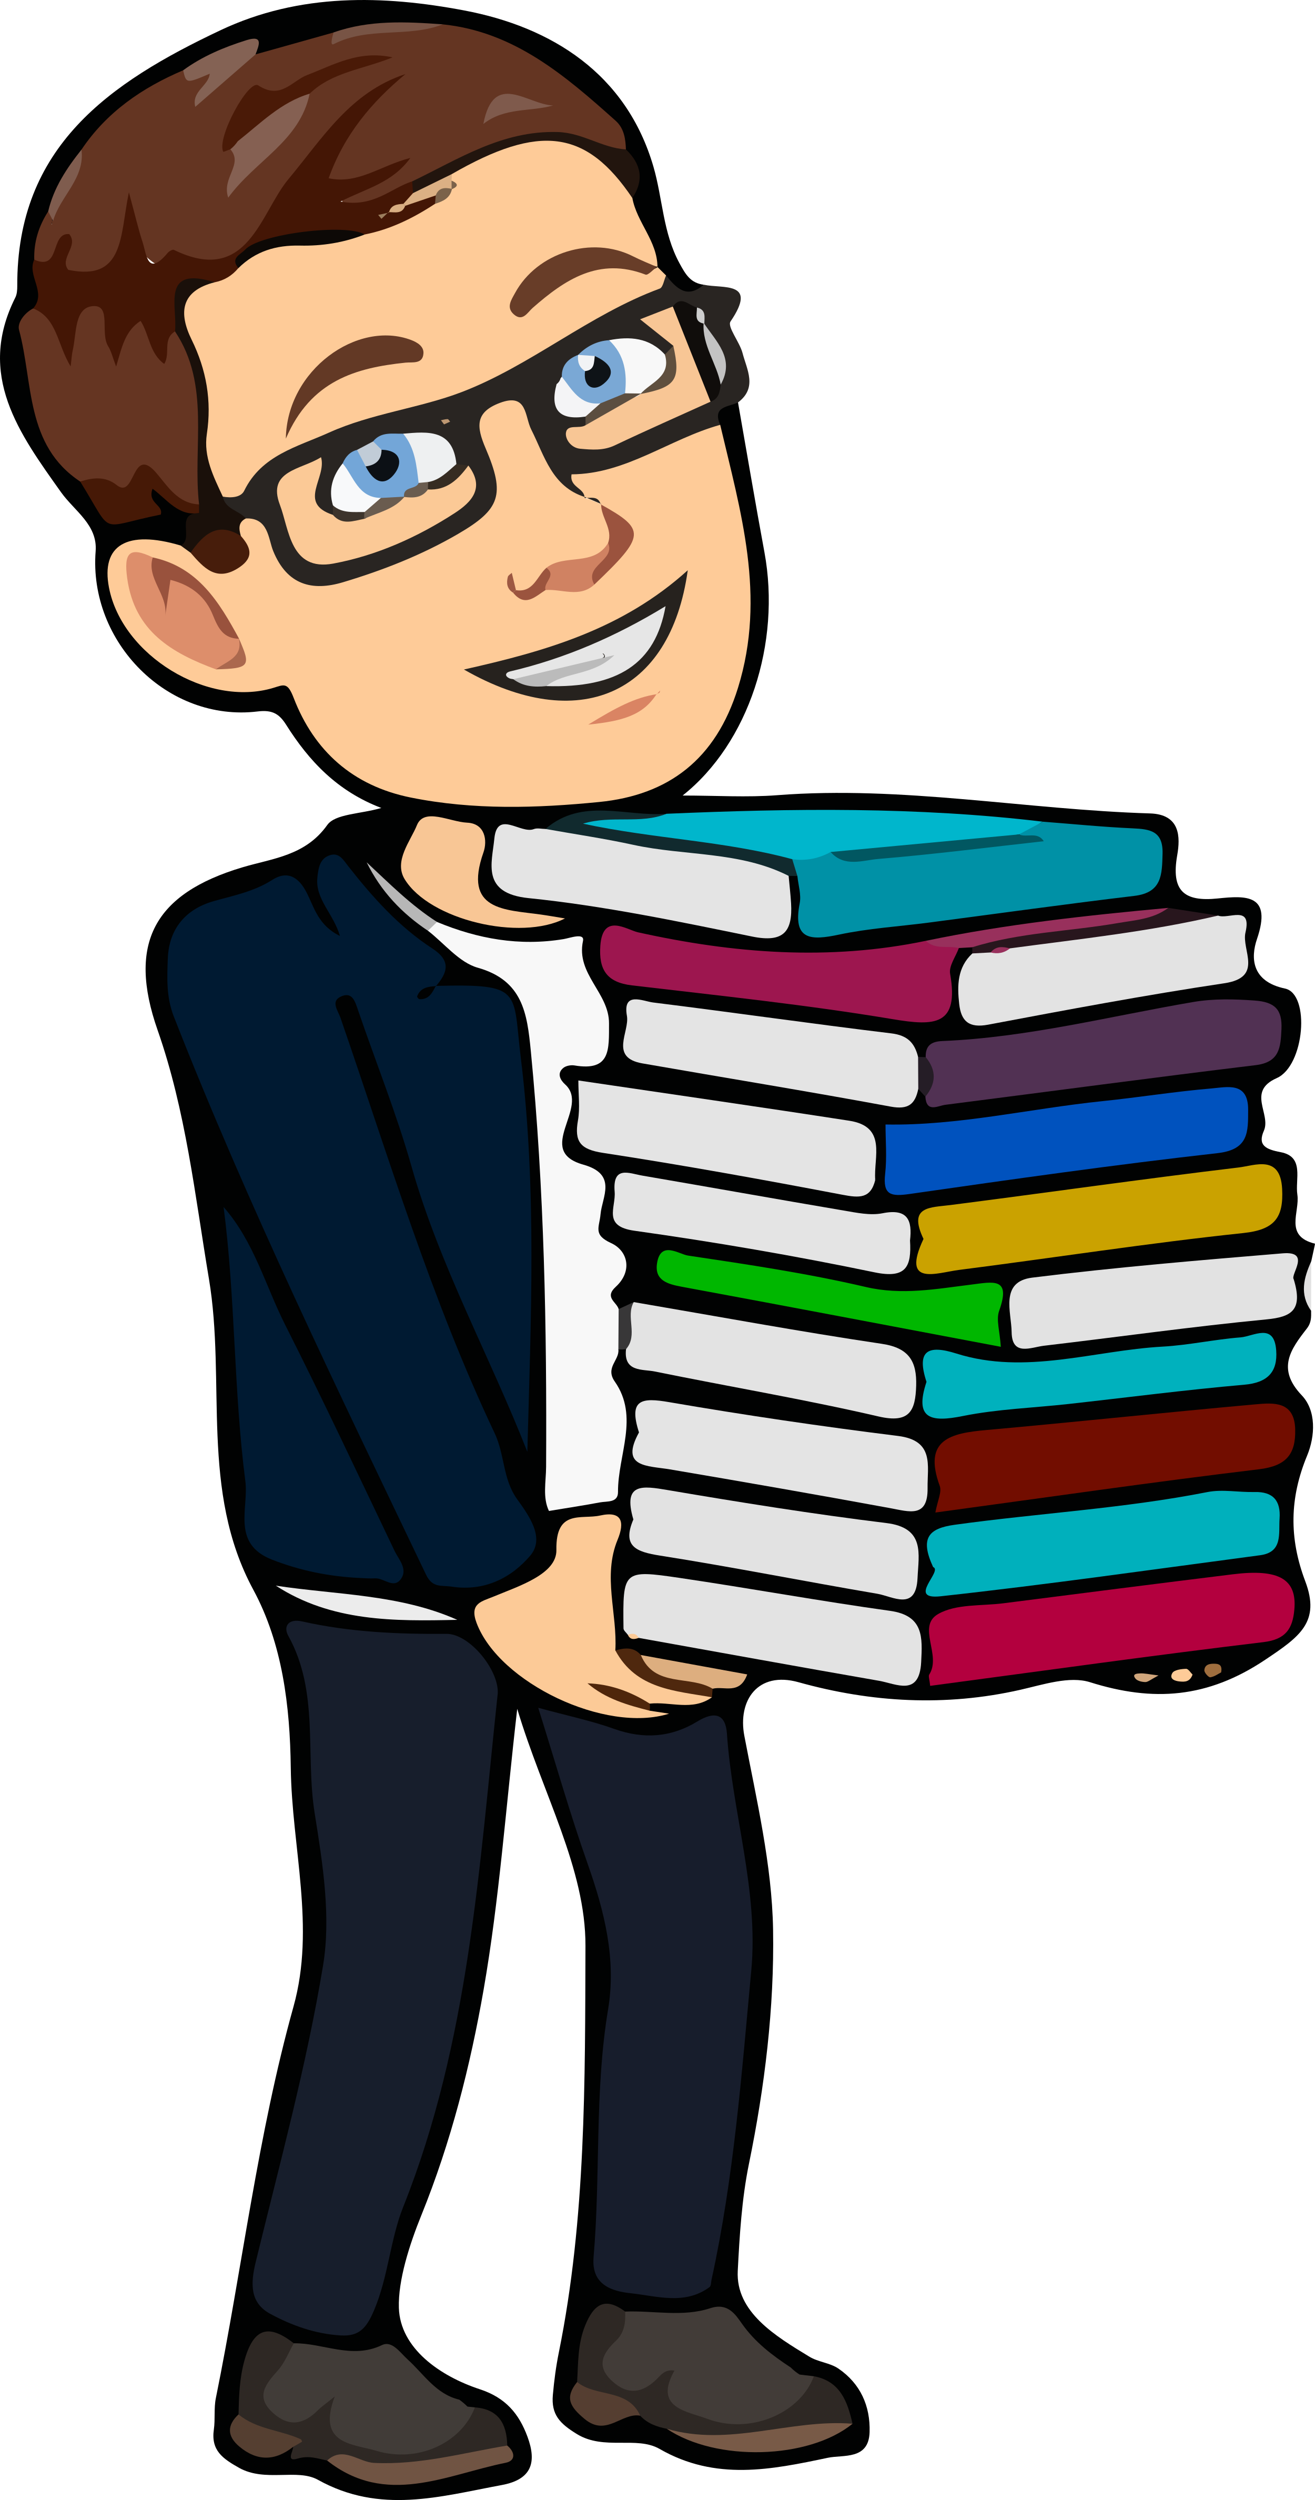 <?xml version="1.0" encoding="UTF-8" standalone="no"?>
<svg
   xmlns:dc="http://purl.org/dc/elements/1.1/"
   xmlns:cc="http://creativecommons.org/ns#"
   xmlns:rdf="http://www.w3.org/1999/02/22-rdf-syntax-ns#"
   xmlns:svg="http://www.w3.org/2000/svg"
   xmlns="http://www.w3.org/2000/svg"
   version="1.1"
   id="Layer_1"
   x="0px"
   y="0px"
   width="166.648"
   height="316.769"
   viewBox="0 0 166.648 316.769"
   enable-background="new 0 0 400 400"
   xml:space="preserve"><defs
   id="defs247" />
<g
   id="g242"
   transform="translate(-137.769,-70.065)">
	<g
   id="g240">
		<path
   fill-rule="evenodd"
   clip-rule="evenodd"
   fill="#010202"
   d="m 303.925,236.155 c 0.007,0.797 0.052,1.479 -0.554,2.259 -2.018,2.6 -3.853,5.065 -0.634,8.444 1.848,1.938 1.719,5.135 0.679,7.648 -2.209,5.336 -2.31,10.421 -0.237,15.904 1.959,5.184 -0.707,7.035 -5.064,9.951 -7.3,4.884 -14.189,5.374 -22.208,2.85 -2.599,-0.818 -5.94,0.305 -8.847,0.964 -9.471,2.146 -18.852,1.616 -28.091,-0.962 -5.178,-1.445 -7.725,2.313 -6.872,6.792 1.549,8.137 3.507,16.353 3.643,24.563 0.165,9.907 -1.054,19.887 -3.059,29.669 -0.918,4.482 -1.187,9.136 -1.418,13.56 -0.273,5.228 4.792,8.271 9.089,10.881 1.114,0.677 2.6,0.77 3.664,1.497 2.783,1.902 4.058,4.731 3.955,8.058 -0.109,3.55 -3.334,2.836 -5.29,3.247 -7.146,1.505 -14.218,2.968 -21.321,-1.121 -2.919,-1.68 -7.039,0.229 -10.486,-1.889 -2.146,-1.318 -3.267,-2.441 -3.042,-4.958 0.163,-1.823 0.396,-3.597 0.762,-5.403 3.439,-16.993 3.313,-34.334 3.37,-51.483 0.033,-9.805 -5.399,-19.193 -8.648,-30.043 -1.465,12.709 -2.279,24.229 -4.253,35.548 -1.694,9.716 -4.145,19.353 -7.884,28.585 -1.533,3.782 -2.968,8.278 -2.861,11.765 0.157,5.119 5.199,8.654 10.274,10.321 3.257,1.07 4.952,3.101 6.028,6.022 1.187,3.221 0.547,5.404 -3.252,6.108 -7.808,1.448 -15.412,3.737 -23.304,-0.66 -2.628,-1.465 -6.685,0.333 -9.986,-1.514 -2.107,-1.179 -3.588,-2.222 -3.208,-4.858 0.189,-1.312 -0.009,-2.688 0.253,-3.978 3.353,-16.524 5.298,-33.32 9.843,-49.619 2.805,-10.058 -0.223,-20.165 -0.348,-30.254 -0.097,-7.821 -1.051,-15.713 -4.749,-22.556 -6.788,-12.561 -3.432,-26.313 -5.622,-39.387 -1.777,-10.61 -2.919,-21.279 -6.507,-31.524 -3.854,-11.007 -0.411,-17.293 10.742,-20.619 3.852,-1.148 7.978,-1.457 10.756,-5.361 1.017,-1.429 4.121,-1.372 6.857,-2.162 -5.607,-2.136 -9.185,-5.979 -12.062,-10.539 -0.886,-1.404 -1.763,-1.916 -3.614,-1.691 -11.362,1.378 -21.435,-8.754 -20.53,-20.303 0.263,-3.354 -2.698,-5.104 -4.38,-7.467 -5.293,-7.438 -10.745,-14.827 -5.798,-24.677 0.212,-0.423 0.247,-0.971 0.245,-1.459 -0.076,-17.69 11.734,-25.782 25.742,-32.403 10.084,-4.767 20.715,-4.441 30.91,-2.511 11.029,2.088 20.536,7.98 23.974,19.81 1.167,4.018 1.192,8.332 3.285,12.197 0.784,1.447 1.413,2.532 3.081,2.743 -1.96,2.338 -2.179,2.335 -5.25,-0.042 -0.332,-0.367 -0.624,-0.769 -0.898,-1.18 -0.267,-0.402 -0.489,-0.834 -0.68,-1.278 -0.729,-2.925 -2.895,-5.358 -2.973,-8.515 0.636,-2.258 0.15,-4.342 -1.008,-6.321 -5.401,-8.412 -13.395,-12.692 -22.977,-14.447 -4.146,-0.064 -8.29,-0.174 -12.336,0.957 -3.507,0.167 -6.535,2.506 -10.126,2.262 -0.812,-0.67 -1.204,-1.74 -2.857,-0.905 -2.133,1.077 -4.294,2.134 -6.433,3.226 -4.814,2.407 -9.243,5.299 -12.419,9.778 -1.745,2.373 -3.144,4.938 -4.228,7.676 -0.783,1.898 -1.495,3.811 -1.447,5.912 -0.164,2.089 1.002,4.243 -0.296,6.274 -2.304,8.004 -0.075,14.811 5.468,20.741 0.991,1.098 1.658,2.435 2.625,3.552 1.123,1.298 3.486,1.751 3.896,0.861 3.096,-6.711 5.504,-0.432 8.163,0.241 -1.636,1.225 0.213,4.199 -2.462,4.913 -0.997,0.239 -1.977,0.023 -2.969,-0.047 -3.923,-0.275 -5.422,1.614 -4.388,5.449 1.87,6.93 10.049,12.424 17.218,11.272 2.84,-0.456 4.774,-0.048 6.143,2.689 4.125,8.247 11.372,11.185 20.079,11.44 3.653,0.107 7.311,0.062 10.966,0.023 17.678,-0.185 22.711,-8.164 23.792,-23.568 0.536,-7.655 -1.835,-15.114 -3.646,-22.54 -0.509,-2.75 0.251,-4.284 3.39,-3.51 1.112,6.323 2.179,12.656 3.347,18.97 2.126,11.504 -1.98,24.188 -10.365,30.84 4.271,0 8.155,0.254 11.997,-0.044 15.854,-1.23 31.479,1.829 47.235,2.311 3.863,0.117 3.845,3.026 3.446,5.3 -0.791,4.514 0.852,5.92 5.134,5.475 3.624,-0.377 6.911,-0.544 4.973,5.145 -0.798,2.341 -0.72,5.369 3.554,6.27 3.216,0.679 2.489,9.783 -1.043,11.344 -3.84,1.695 -0.695,4.541 -1.635,6.67 -0.812,1.839 0.223,2.36 2.129,2.718 3.039,0.57 1.816,3.433 2.113,5.377 0.339,2.221 -1.717,5.25 2.236,6.218 0.022,0.006 -0.31,1.459 -0.476,2.236 -0.727,2.088 -0.7,4.18 -0.015,6.272 z"
   id="path2" />
		<path
   fill-rule="evenodd"
   clip-rule="evenodd"
   fill="#292522"
   d="m 222.178,104.967 c 1.295,1.593 2.627,3.033 4.771,1.173 2.467,0.534 6.903,-0.5 3.401,4.656 -0.454,0.669 1.15,2.587 1.519,4 0.55,2.111 1.915,4.391 -0.572,6.259 -1.197,0.593 -3.308,0.459 -2.259,2.839 -3.592,3.635 -8.629,4.382 -12.991,6.474 -1.407,0.674 -3.348,0.466 -3.808,2.547 -0.327,0.354 -0.722,0.574 -1.197,0.652 -4.057,-0.783 -5.109,-4.291 -6.712,-7.33 -0.698,-1.323 -0.814,-3.82 -3.106,-2.893 -1.793,0.727 -0.716,2.57 -0.341,3.96 1.628,6.024 0.674,8.512 -4.651,11.398 -4.073,2.208 -8.22,4.281 -12.696,5.604 -6.688,1.977 -8.976,1.132 -12.734,-4.836 -0.623,-0.989 -1.261,-1.941 -2.241,-2.615 -1.223,-1.128 -3.147,-1.799 -2.673,-4.044 7.581,-8.128 17.415,-11.733 27.977,-13.774 3.342,-0.646 6.449,-2.04 9.033,-3.927 5.963,-4.355 12.682,-7.094 19.28,-10.143 z"
   id="path4" />
		<path
   fill-rule="evenodd"
   clip-rule="evenodd"
   fill="#e2e2e2"
   d="m 303.925,236.155 c -1.482,-2.095 -0.932,-4.185 0.018,-6.273 -0.006,2.091 -0.012,4.182 -0.018,6.273 z"
   id="path6" />
		<path
   fill-rule="evenodd"
   clip-rule="evenodd"
   fill="#001a32"
   d="m 192.99,194.986 c 11.134,-0.275 9.725,0.548 10.79,9.219 2.025,16.476 1.266,33.116 0.818,49.816 -4.753,-12.134 -11.106,-23.55 -14.679,-36.159 -1.893,-6.679 -4.503,-13.154 -6.752,-19.734 -0.396,-1.157 -0.747,-2.518 -2.271,-1.758 -1.222,0.609 -0.284,1.775 0.012,2.632 6.114,17.704 11.51,35.685 19.546,52.655 1.296,2.735 1.013,5.81 2.855,8.371 1.474,2.047 3.562,4.902 1.656,7.146 -2.366,2.789 -5.779,4.563 -9.934,3.931 -1.346,-0.205 -2.445,0.203 -3.271,-1.523 -11.168,-23.346 -22.515,-46.607 -31.968,-70.729 -0.958,-2.444 -0.854,-4.901 -0.754,-7.372 0.152,-3.778 2.313,-6.248 5.821,-7.238 2.553,-0.72 5.102,-1.212 7.409,-2.688 1.947,-1.247 3.377,-0.342 4.383,1.648 0.952,1.883 1.467,4.128 4.196,5.449 -0.817,-2.827 -3.157,-4.667 -2.856,-7.411 0.134,-1.223 0.311,-2.413 1.601,-2.821 1.166,-0.37 1.704,0.625 2.331,1.424 3.086,3.932 6.419,7.656 10.634,10.397 2.391,1.555 1.963,3.025 0.457,4.773 l -0.24,0.157 z"
   id="path8" />
		<path
   fill-rule="evenodd"
   clip-rule="evenodd"
   fill="#fecb98"
   d="m 211.846,133.137 c 0.018,-1.258 -1.944,-1.313 -1.643,-2.971 6.922,-0.036 12.415,-4.495 18.835,-6.272 2.582,10.967 5.854,21.705 2.261,33.307 -2.824,9.119 -8.843,13.611 -17.58,14.48 -7.916,0.787 -15.951,1.04 -23.902,-0.565 -7.339,-1.482 -12.244,-5.904 -14.831,-12.621 -0.78,-2.026 -1.22,-1.681 -2.594,-1.267 -8.318,2.504 -19.141,-4.118 -20.808,-12.69 -1.052,-5.408 2.283,-7.377 9.072,-5.354 0.664,0.137 1.336,0.24 1.962,0.519 1.417,0.724 2.752,2.086 4.496,1.05 1.359,-0.807 0.337,-2.059 0.282,-3.124 0.046,-1.003 0.237,-1.89 1.528,-1.872 2.869,-0.113 2.833,2.563 3.463,4.114 1.765,4.347 4.963,5.13 8.843,3.97 5.057,-1.513 9.993,-3.448 14.575,-6.116 5.354,-3.117 6.033,-4.956 3.512,-10.839 -1.173,-2.737 -1.38,-4.581 1.814,-5.777 3.491,-1.307 3.119,1.719 3.962,3.384 1.686,3.33 2.613,7.256 6.833,8.56 0.75,0.561 1.873,0.48 2.411,1.408 1,1.423 2.041,2.834 1.174,4.721 -1.576,3.091 -4.895,2.655 -7.474,3.708 -1.444,0.801 -2.364,2.492 -4.193,2.562 -0.373,-0.487 0.466,-0.404 -0.154,-0.208 -0.334,0.106 -0.225,0.354 0.188,0.16 1.42,0.209 2.157,-1.155 3.366,-1.354 1.685,-0.411 3.52,-0.04 5.098,-0.994 5.017,-4.514 5.07,-4.766 1.847,-8.776 -0.566,-0.824 -1.553,-0.781 -2.343,-1.143 z"
   id="path10" />
		<path
   fill-rule="evenodd"
   clip-rule="evenodd"
   fill="#171e2c"
   d="m 200.852,284.584 c -2.354,22.004 -3.631,44.177 -11.986,65.112 -1.655,4.147 -1.882,8.847 -3.707,13.129 -0.97,2.277 -1.914,3.287 -4.209,3.153 -3.206,-0.187 -6.215,-1.258 -8.958,-2.75 -2.558,-1.392 -2.483,-3.812 -1.82,-6.534 3.042,-12.493 6.452,-24.942 8.54,-37.604 1.024,-6.213 -0.051,-12.932 -1.066,-19.278 -1.195,-7.472 0.597,-15.387 -3.342,-22.475 -0.65,-1.169 -0.028,-2.229 1.769,-1.824 6.02,1.356 12.129,1.621 18.287,1.572 2.876,-0.022 6.596,4.498 6.492,7.499 z"
   id="path12" />
		<path
   fill-rule="evenodd"
   clip-rule="evenodd"
   fill="#171d2c"
   d="m 205.979,286.454 c 3.667,0.999 6.723,1.633 9.632,2.675 3.716,1.331 7.233,1.073 10.503,-0.928 2.251,-1.379 3.611,-0.947 3.779,1.54 0.681,10.048 4.032,19.836 3.082,30.023 -1.222,13.105 -2.204,26.247 -5.035,39.147 -0.07,0.322 -0.045,0.79 -0.248,0.94 -3.139,2.314 -6.67,1.137 -9.979,0.783 -2.373,-0.253 -5.026,-1.035 -4.721,-4.572 0.903,-10.454 0.108,-20.999 1.844,-31.421 1.059,-6.361 -0.48,-12.435 -2.604,-18.447 -2.204,-6.236 -4.015,-12.611 -6.253,-19.74 z"
   id="path14" />
		<path
   fill-rule="evenodd"
   clip-rule="evenodd"
   fill="#fecb98"
   d="m 222.178,104.967 c -0.261,0.572 -0.387,1.512 -0.802,1.665 -8.97,3.312 -16.364,9.779 -25.131,13.123 -5.355,2.043 -11.393,2.689 -16.799,5.13 -4.017,1.813 -8.52,2.835 -10.729,7.361 -0.425,0.87 -1.678,0.929 -2.71,0.745 -3.013,-1.259 -3.326,-3.981 -3.276,-6.639 0.09,-4.85 -0.396,-9.555 -2.169,-14.106 -1.301,-3.341 -0.445,-5.83 3.096,-7.101 1.439,-0.606 2.843,-1.282 4.044,-2.313 2.301,-2.361 5.098,-3.332 8.385,-3.161 2.273,0.117 4.561,0.041 6.727,-0.819 3.138,-0.714 6.036,-2.057 8.892,-3.488 0.73,-0.369 1.451,-0.762 2.099,-1.266 0.285,-0.26 0.583,-0.51 0.867,-0.768 0.615,-0.497 -0.231,-1.065 0.074,-1.589 0.226,-0.431 0.512,-0.794 0.856,-1.13 3.459,-2.456 7.274,-3.827 11.53,-3.887 6.394,-0.092 9.261,2.153 10.774,8.431 0.563,3.103 3.181,5.458 3.183,8.765 -0.999,0.678 -1.903,0.084 -2.749,-0.302 -5.516,-2.516 -9.84,-0.693 -13.46,3.885 4.698,-4.553 10.211,-5.179 16.173,-3.648 0.375,0.371 0.75,0.741 1.125,1.112 z"
   id="path16" />
		<path
   fill-rule="evenodd"
   clip-rule="evenodd"
   fill="#643522"
   d="m 142.111,102.962 c -0.07,-2.227 0.565,-4.249 1.763,-6.108 0.452,0.283 0.661,0.718 0.515,1.207 -0.174,0.582 -0.036,0.606 -0.028,0.115 0.062,-3.548 3.202,-5.817 3.734,-9.152 3.195,-4.76 7.694,-7.847 12.884,-10.05 1.052,1.473 3.39,-2.324 4.117,1.017 0.093,0.428 0.522,-0.488 0.8,-0.759 1.207,-1.174 2.017,-3.045 4.258,-2.275 3.294,-0.925 6.588,-1.85 9.882,-2.773 4.62,-0.272 9.228,-0.718 13.844,-1.032 9.058,0.926 15.527,6.506 21.913,12.217 1.055,0.943 1.255,2.277 1.298,3.627 0.092,0.796 -0.287,1.455 -1.031,0.994 -8.365,-5.183 -15.722,-2.306 -22.839,2.735 -0.677,0.479 -1.444,0.804 -2.173,1.183 -2.139,0.911 -4.123,2.221 -6.403,2.779 -1.285,0.315 -2.944,0.578 -3.46,-0.989 -0.483,-1.466 1.229,-1.688 2.148,-2.254 0.849,-0.522 1.949,-0.464 2.774,-1.087 0.195,-0.229 0.121,-0.006 -0.36,0.113 -2.147,0.529 -4.658,2.786 -6.422,0.505 -1.646,-2.128 0.679,-4.306 1.788,-6.271 1.239,-2.195 2.979,-3.974 4.156,-4.769 -3.252,2.743 -6.85,6.625 -9.497,11.312 -2.176,3.853 -5.303,6.878 -8.678,9.576 -4.663,3.728 -11.141,1.797 -12.881,-3.597 -0.019,0.667 -0.195,-0.259 -0.17,-0.07 0.904,6.81 -3.704,6.207 -7.948,5.847 -0.702,-0.06 -0.633,-1.377 -0.864,-2.146 -0.116,-0.386 -0.423,0.567 -0.78,0.82 -1.155,0.813 -1.808,0.329 -2.34,-0.715 z"
   id="path18" />
		<path
   fill-rule="evenodd"
   clip-rule="evenodd"
   fill="#f8f8f8"
   d="m 193.153,186.883 c 5.152,2.145 10.454,3.095 16.035,2.172 0.826,-0.137 2.695,-0.854 2.462,0.24 -0.898,4.216 3.317,6.549 3.3,10.446 -0.015,3.279 0.248,6.098 -4.379,5.322 -0.45,-0.075 -1.074,0.037 -1.411,0.313 -0.884,0.723 -0.334,1.586 0.222,2.086 3.23,2.908 -3.986,8.403 2.311,10.171 4.362,1.225 2.372,4.098 2.182,6.282 -0.146,1.669 -0.989,2.595 1.342,3.659 2.145,0.98 2.733,3.572 0.587,5.536 -1.478,1.353 0.1,1.915 0.367,2.824 1.382,1.712 1.161,3.412 -0.036,5.104 0.16,1.373 -1.704,2.297 -0.458,4.075 3.136,4.473 0.38,9.317 0.411,13.999 0.009,1.39 -1.381,1.145 -2.276,1.313 -2.102,0.394 -4.218,0.714 -6.476,1.088 -0.823,-1.715 -0.37,-3.692 -0.36,-5.592 0.095,-17.595 -0.226,-35.169 -1.939,-52.701 -0.464,-4.748 -1.012,-8.93 -6.722,-10.539 -2.357,-0.665 -4.223,-3.07 -6.312,-4.684 -0.205,-0.976 0.043,-1.489 1.15,-1.114 z"
   id="path20" />
		<path
   fill-rule="evenodd"
   clip-rule="evenodd"
   fill="#001a32"
   d="m 166.104,222.998 c 3.883,4.434 5.286,9.949 7.79,14.903 4.784,9.466 9.289,19.074 13.865,28.645 0.542,1.134 1.76,2.363 0.769,3.649 -0.914,1.187 -2.126,-0.207 -3.229,-0.146 -0.66,0.037 -1.327,-0.017 -1.99,-0.048 -3.813,-0.184 -7.476,-0.916 -11.069,-2.321 -5.169,-2.022 -2.933,-6.514 -3.375,-9.922 -1.493,-11.518 -1.251,-23.179 -2.761,-34.76 z"
   id="path22" />
		<path
   fill-rule="evenodd"
   clip-rule="evenodd"
   fill="#0091a6"
   d="m 269.92,174.177 c 3.791,0.292 7.579,0.671 11.376,0.843 2.211,0.1 3.878,0.322 3.802,3.213 -0.07,2.651 -0.064,4.927 -3.568,5.345 -8.713,1.038 -17.405,2.255 -26.106,3.392 -3.774,0.492 -7.604,0.723 -11.314,1.513 -3.59,0.764 -5.911,0.732 -4.996,-3.972 0.212,-1.09 -0.18,-2.296 -0.293,-3.449 -0.733,-0.702 -1.605,-1.371 -0.601,-2.494 1.541,-0.97 3.257,-1.196 5.027,-1.187 6.136,0.969 12.105,-0.904 18.177,-1.132 1.628,-0.061 3.235,-0.647 4.875,-0.079 0.147,0.052 0.342,0.222 0.421,0.176 0.399,-0.231 0.393,-0.521 0.026,-0.821 0.589,-1.593 2.237,-0.618 3.174,-1.348 z"
   id="path24" />
		<path
   fill-rule="evenodd"
   clip-rule="evenodd"
   fill="#b3003e"
   d="m 255.646,283.673 c -0.077,-0.823 -0.249,-1.228 -0.115,-1.436 1.589,-2.465 -1.623,-6.101 1.141,-7.674 2.274,-1.295 5.469,-0.996 8.263,-1.354 9.691,-1.239 19.384,-2.478 29.081,-3.674 5.857,-0.723 8.142,0.624 7.781,4.505 -0.22,2.368 -1.064,3.751 -3.911,4.092 -13.979,1.675 -27.924,3.635 -42.24,5.541 z"
   id="path26" />
		<path
   fill-rule="evenodd"
   clip-rule="evenodd"
   fill="#720d00"
   d="m 256.307,261.712 c 0.271,-1.502 0.838,-2.597 0.552,-3.38 -2.162,-5.904 1.425,-6.673 5.909,-7.074 11.384,-1.018 22.749,-2.238 34.132,-3.258 2.276,-0.204 4.915,-0.415 5.007,3.169 0.081,3.188 -1.16,4.649 -4.596,5.062 -13.478,1.616 -26.916,3.568 -41.004,5.481 z"
   id="path28" />
		<path
   fill-rule="evenodd"
   clip-rule="evenodd"
   fill="#0052be"
   d="m 249.99,212.546 c 9.228,0.172 18.283,-2.012 27.469,-2.957 4.625,-0.477 9.226,-1.223 13.856,-1.613 1.967,-0.166 4.644,-0.88 4.629,2.703 -0.012,2.748 0.132,5.045 -3.879,5.496 -13.034,1.464 -26.028,3.31 -39.015,5.174 -2.371,0.34 -3.415,0.156 -3.107,-2.554 0.236,-2.077 0.047,-4.202 0.047,-6.249 z"
   id="path30" />
		<path
   fill-rule="evenodd"
   clip-rule="evenodd"
   fill="#00b0bc"
   d="m 256.021,268.619 c -1.706,-3.688 -0.556,-4.899 2.707,-5.352 10.676,-1.479 21.466,-2.061 32.066,-4.15 1.911,-0.376 3.97,0.048 5.958,-0.004 2.371,-0.063 3.335,1.119 3.175,3.362 -0.136,1.899 0.436,4.262 -2.462,4.646 -13.487,1.788 -26.96,3.719 -40.481,5.2 -4.369,0.479 0.321,-3.21 -0.963,-3.702 z"
   id="path32" />
		<path
   fill-rule="evenodd"
   clip-rule="evenodd"
   fill="#caa200"
   d="m 254.803,227.044 c -2,-4.18 0.849,-3.964 3.433,-4.295 12.177,-1.561 24.331,-3.301 36.52,-4.76 2.061,-0.246 5.262,-1.655 5.495,2.701 0.195,3.633 -0.919,5.188 -4.917,5.609 -12.04,1.269 -24.016,3.138 -36.029,4.672 -2.871,0.367 -7.363,2.157 -4.502,-3.927 z"
   id="path34" />
		<path
   fill-rule="evenodd"
   clip-rule="evenodd"
   fill="#653522"
   d="m 147.931,131.081 c -6.974,-4.618 -5.938,-12.52 -7.752,-19.223 -0.24,-0.887 0.678,-2.137 1.792,-2.714 3.563,0.214 4.136,2.72 4.283,5.599 0.465,-0.72 -0.19,-1.399 -0.021,-2.093 0.509,-2.09 0.78,-4.872 3.536,-4.591 2.338,0.238 2.445,2.797 2.439,4.854 -0.001,0.497 0.055,0.998 0.065,1.567 0.303,-1.993 1.014,-4.279 3.032,-4.315 2.493,-0.045 2.119,2.9 3.04,4.518 -0.098,0.659 0.803,-0.081 0.15,0.054 -0.252,-1.54 -0.687,-3.212 1.94,-2.651 2.613,3.688 3.658,7.821 2.92,12.229 -0.509,3.039 1.017,5.878 0.444,8.853 -1.618,2.55 -3.069,0.925 -4.347,-0.303 -1.519,-1.459 -2.588,-2.374 -4.938,-0.802 -1.913,1.28 -4.405,-0.32 -6.583,-0.982 z"
   id="path36" />
		<path
   fill-rule="evenodd"
   clip-rule="evenodd"
   fill="#513153"
   d="m 255.083,204.014 c -0.036,-1.454 0.676,-1.983 2.121,-2.044 10.763,-0.447 21.183,-3.134 31.738,-4.938 2.611,-0.446 5.179,-0.384 7.824,-0.193 2.603,0.187 3.514,1.162 3.399,3.645 -0.106,2.291 -0.228,4.174 -3.272,4.542 -13.113,1.586 -26.204,3.35 -39.307,5.021 -0.981,0.125 -2.409,1.058 -2.549,-1.028 0.616,-1.664 -0.724,-3.344 0.046,-5.005 z"
   id="path38" />
		<path
   fill-rule="evenodd"
   clip-rule="evenodd"
   fill="#441605"
   d="m 159.949,112.059 c -1.611,0.961 -0.548,2.809 -1.367,4.117 -1.882,-1.348 -1.883,-3.71 -2.994,-5.453 -1.993,1.271 -2.394,3.408 -3.102,5.791 -0.428,-1.12 -0.604,-1.925 -1.014,-2.585 -1.025,-1.655 0.414,-5.156 -1.819,-5.082 -2.5,0.084 -2.168,3.495 -2.672,5.632 -0.111,0.471 -0.128,0.964 -0.259,2.007 -1.705,-2.743 -1.686,-6.126 -4.753,-7.342 1.778,-2.021 -0.821,-4.142 0.14,-6.182 3.393,1.513 1.98,-3.452 4.43,-3.238 1.26,1.528 -1.295,3.055 -0.119,4.533 7.145,1.475 6.531,-4.302 7.684,-9.829 0.836,3.08 1.208,4.721 1.733,6.312 0.516,1.563 0.596,4.447 3.182,1.371 0.178,-0.212 0.618,-0.469 0.782,-0.389 9.386,4.584 10.942,-4.665 14.506,-8.939 4.359,-5.229 7.837,-11.032 14.842,-13.331 -4.283,3.559 -7.754,7.665 -9.731,13.2 3.776,0.789 6.498,-1.579 10.357,-2.576 -2.325,3.174 -5.446,3.806 -8.861,5.526 4.208,0.808 6.4,-1.71 9.094,-2.557 0.336,0.279 0.521,0.637 0.556,1.07 -0.111,0.868 -0.783,1.294 -1.391,1.752 -0.213,0.229 -0.488,0.381 -0.797,0.448 0.532,-0.098 0.853,-0.522 1.292,-0.776 1.064,-0.635 2.041,-1.626 3.421,-0.723 0.291,0.425 0.242,0.787 -0.194,1.078 -2.747,1.806 -5.655,3.241 -8.909,3.883 -4.093,-0.506 -8.038,1.134 -12.188,0.739 -1.697,-0.161 -2.943,1.88 -3.821,3.52 -0.788,0.946 -1.776,1.558 -2.989,1.794 -5.242,-0.808 -4.07,3.576 -5.039,6.229 z"
   id="path40" />
		<path
   fill-rule="evenodd"
   clip-rule="evenodd"
   fill="#e4e4e4"
   d="m 248.691,219.564 c -0.581,2.396 -2.032,2.289 -4.131,1.89 -10.103,-1.922 -20.226,-3.761 -30.39,-5.315 -2.847,-0.436 -3.635,-1.409 -3.158,-4.103 0.279,-1.577 0.051,-3.244 0.051,-5.07 11.716,1.733 23.032,3.356 34.33,5.102 4.805,0.742 3.083,4.583 3.29,7.47 z"
   id="path42" />
		<path
   fill-rule="evenodd"
   clip-rule="evenodd"
   fill="#e4e4e4"
   d="m 237.711,181.044 c 0.105,1.153 0.24,2.306 0.309,3.461 0.21,3.551 -0.896,5.051 -4.923,4.228 -9.396,-1.922 -18.83,-3.902 -28.349,-4.871 -6.026,-0.613 -4.632,-4.458 -4.333,-7.532 0.357,-3.685 3.341,-0.559 5.001,-1.214 0.429,-0.168 0.981,-0.02 1.478,-0.017 9.359,-0.478 18.403,1.749 27.527,3.259 1.47,0.243 2.868,0.967 3.29,2.686 z"
   id="path44" />
		<path
   fill-rule="evenodd"
   clip-rule="evenodd"
   fill="#e3e3e3"
   d="m 217.331,277.201 c -0.19,-0.269 -0.543,-0.535 -0.547,-0.806 -0.094,-7.357 -0.073,-7.457 7.145,-6.395 8.888,1.31 17.731,2.93 26.628,4.167 4.301,0.599 4.107,3.373 3.951,6.486 -0.223,4.43 -3.136,2.763 -5.351,2.377 -10.16,-1.768 -20.306,-3.616 -30.457,-5.437 -0.451,-0.147 -0.971,-0.06 -1.369,-0.392 z"
   id="path46" />
		<path
   fill-rule="evenodd"
   clip-rule="evenodd"
   fill="#9d164f"
   d="m 259.284,190.187 c -0.396,1.091 -1.283,2.269 -1.108,3.26 1.165,6.613 -1.987,6.635 -7.251,5.756 -10.959,-1.83 -22.033,-2.986 -33.075,-4.286 -3.208,-0.378 -4.213,-2.015 -4.002,-5.018 0.298,-4.236 3.375,-2.015 4.77,-1.706 12.118,2.686 24.236,3.632 36.487,1.079 1.297,0.742 3.043,-0.566 4.179,0.915 z"
   id="path48" />
		<path
   fill-rule="evenodd"
   clip-rule="evenodd"
   fill="#e4e4e4"
   d="m 218.747,251.562 c -1.368,-4.234 0.38,-4.429 3.802,-3.84 9.635,1.656 19.317,3.078 29.019,4.285 4.65,0.579 3.712,3.761 3.752,6.61 0.054,3.828 -2.336,2.98 -4.731,2.54 -9.29,-1.706 -18.596,-3.334 -27.908,-4.911 -2.877,-0.486 -6.395,-0.211 -3.934,-4.684 z"
   id="path50" />
		<path
   fill-rule="evenodd"
   clip-rule="evenodd"
   fill="#fcca97"
   d="m 220.107,286.821 c 0.818,0.125 1.637,0.25 2.455,0.376 -8.08,2.533 -21.547,-3.929 -24.395,-11.488 -0.944,-2.507 0.665,-2.73 2.132,-3.341 3.231,-1.345 8.035,-2.844 7.98,-5.913 -0.092,-5.211 3.156,-3.837 5.551,-4.367 2.778,-0.616 3.131,0.834 2.205,3.076 -1.913,4.631 -0.012,9.347 -0.286,14.016 3.578,3.014 8.485,3.292 12.24,5.942 -2.474,1.781 -5.258,0.519 -7.884,0.803 -1.586,-0.421 -3.3,-0.457 -4.46,-1.46 -0.82,-0.342 -0.415,0.836 -0.373,0.17 1.638,0.673 3.542,0.754 4.835,2.186 z"
   id="path52" />
		<path
   fill-rule="evenodd"
   clip-rule="evenodd"
   fill="#e4e4e4"
   d="m 254.14,208.038 c -0.396,1.945 -1.273,2.653 -3.489,2.243 -10.469,-1.939 -20.98,-3.645 -31.47,-5.477 -4.232,-0.739 -1.603,-3.988 -1.964,-6.026 -0.56,-3.146 2.021,-1.854 3.313,-1.693 10.075,1.251 20.125,2.698 30.204,3.916 2.042,0.247 2.943,1.204 3.382,2.979 0.918,1.347 1.011,2.7 0.024,4.058 z"
   id="path54" />
		<path
   fill-rule="evenodd"
   clip-rule="evenodd"
   fill="#e2e2e2"
   d="m 218.034,262.589 c -1.365,-4.671 1.138,-4.271 4.401,-3.716 9.19,1.561 18.404,3.037 27.654,4.17 4.945,0.605 4.097,3.921 3.958,6.977 -0.191,4.241 -3.141,2.317 -5.102,1.984 -9.186,-1.563 -18.328,-3.387 -27.53,-4.835 -3.032,-0.477 -4.835,-1.167 -3.381,-4.58 z"
   id="path56" />
		<path
   fill-rule="evenodd"
   clip-rule="evenodd"
   fill="#e3e3e3"
   d="m 292.132,186.075 c 1.301,0.521 4.312,-1.44 3.473,2.146 -0.519,2.217 2.34,5.678 -2.673,6.428 -10.017,1.498 -19.979,3.369 -29.935,5.248 -2.443,0.462 -3.428,-0.442 -3.67,-2.617 -0.261,-2.328 -0.25,-4.627 1.665,-6.408 0.621,-0.47 1.285,-0.852 2.053,-1.031 1.297,-0.191 2.547,-0.586 3.817,-0.908 8.394,-1.227 16.742,-2.84 25.27,-2.858 z"
   id="path58" />
		<path
   fill-rule="evenodd"
   clip-rule="evenodd"
   fill="#e3e3e3"
   d="m 218.082,235.047 c 10.482,1.791 20.942,3.728 31.458,5.291 3.47,0.516 4.424,2.269 4.334,5.302 -0.093,3.143 -0.797,4.82 -4.768,3.9 -9.382,-2.174 -18.896,-3.77 -28.337,-5.696 -1.565,-0.319 -3.999,0.101 -3.665,-2.835 -0.022,-2.044 -0.533,-4.169 0.978,-5.962 z"
   id="path60" />
		<path
   fill-rule="evenodd"
   clip-rule="evenodd"
   fill="#e2e2e2"
   d="m 301.719,232.153 c 1.193,3.907 -0.26,4.778 -3.437,5.085 -9.426,0.909 -18.812,2.235 -28.219,3.341 -1.629,0.191 -4.048,1.378 -4.091,-1.72 -0.034,-2.553 -1.518,-6.396 2.606,-6.91 10.551,-1.314 21.157,-2.199 31.757,-3.08 3.625,-0.301 0.936,2.673 1.384,3.284 z"
   id="path62" />
		<path
   fill-rule="evenodd"
   clip-rule="evenodd"
   fill="#00b1bd"
   d="m 255.182,245.153 c -1.292,-3.942 0.142,-4.738 3.782,-3.589 8.78,2.771 17.428,-0.391 26.135,-0.874 3.306,-0.183 6.579,-0.914 9.886,-1.172 1.652,-0.129 4.258,-1.93 4.515,1.656 0.197,2.749 -1.104,4.087 -4.055,4.345 -7.441,0.649 -14.854,1.618 -22.28,2.441 -4.457,0.494 -8.98,0.641 -13.358,1.521 -4.08,0.823 -6.191,0.396 -4.625,-4.328 z"
   id="path64" />
		<path
   fill-rule="evenodd"
   clip-rule="evenodd"
   fill="#e4e4e4"
   d="m 253.095,227.245 c 0.198,3.309 -0.467,4.871 -4.508,4.03 -10.074,-2.095 -20.236,-3.84 -30.427,-5.269 -4.058,-0.569 -2.329,-2.913 -2.498,-4.947 -0.277,-3.349 1.842,-2.323 3.503,-2.038 8.511,1.459 17.01,2.982 25.523,4.426 1.622,0.274 3.361,0.655 4.919,0.345 3.23,-0.646 3.78,0.919 3.488,3.453 z"
   id="path66" />
		<path
   fill-rule="evenodd"
   clip-rule="evenodd"
   fill="#423c38"
   d="m 239.09,370.933 c 0.606,0.072 1.214,0.146 1.821,0.218 1.269,1.544 0.373,2.828 -0.605,3.968 -3.77,4.391 -14.478,4.127 -18.142,-0.411 -0.541,-0.671 -0.735,-1.442 -0.275,-2.795 -2.604,2.431 -5.066,2.761 -7.373,0.451 -2.037,-2.038 -1.383,-4.219 0.04,-6.313 0.739,-1.089 1.268,-2.347 2.44,-3.095 3.602,-0.146 7.281,0.724 10.789,-0.429 2.211,-0.726 3.169,0.771 4.021,1.98 1.66,2.357 3.844,4.003 6.18,5.538 0.333,0.339 0.705,0.63 1.104,0.888 z"
   id="path68" />
		<path
   fill-rule="evenodd"
   clip-rule="evenodd"
   fill="#413c38"
   d="m 175.002,366.975 c 3.712,-0.063 7.324,2.072 11.17,0.229 1.285,-0.616 2.288,0.939 3.261,1.82 2.051,1.857 3.583,4.393 6.538,5.092 0.372,0.264 0.717,0.558 1.039,0.879 0.312,0.036 0.624,0.07 0.936,0.103 1.143,1.313 0.489,2.521 -0.344,3.584 -3.647,4.657 -14.958,4.548 -18.561,-0.129 -0.541,-0.702 -0.276,-1.611 -0.666,-2.283 -2.359,2.302 -4.788,2.243 -6.961,-0.066 -2.19,-2.327 -1.015,-4.604 0.618,-6.704 0.811,-1.045 1.55,-2.191 2.97,-2.525 z"
   id="path70" />
		<path
   fill-rule="evenodd"
   clip-rule="evenodd"
   fill="#00b700"
   d="m 264.6,240.714 c -13.771,-2.602 -27.094,-5.144 -40.431,-7.61 -1.813,-0.336 -3.469,-0.805 -3.134,-2.975 0.45,-2.916 2.761,-1.148 3.935,-0.974 7.54,1.125 15.106,2.247 22.521,3.98 4.584,1.071 8.909,0.245 13.307,-0.296 2.829,-0.349 5.134,-0.982 3.593,3.313 -0.409,1.137 0.088,2.599 0.209,4.562 z"
   id="path72" />
		<path
   fill-rule="evenodd"
   clip-rule="evenodd"
   fill="#00b6cc"
   d="m 243.032,178.019 c -1.521,0.841 -3.141,1.15 -4.863,0.912 -9.184,-0.428 -18.077,-2.687 -27.159,-4.162 3.572,-2.291 7.6,-0.433 11.226,-1.595 15.916,-0.686 31.822,-0.896 47.685,1.003 -1.004,0.537 -2.009,1.074 -3.013,1.61 -7.9,1.371 -15.793,2.824 -23.876,2.232 z"
   id="path74" />
		<path
   fill-rule="evenodd"
   clip-rule="evenodd"
   fill="#2e2824"
   d="m 175.002,366.975 c -0.652,1.146 -1.138,2.439 -1.993,3.406 -1.537,1.74 -2.958,3.337 -0.62,5.437 1.997,1.793 3.871,1.447 5.665,-0.358 0.453,-0.456 0.996,-0.822 2.139,-1.751 -2.318,6.127 2.317,5.994 5.254,6.883 5.293,1.603 10.821,-1.014 12.5,-5.495 3.014,0.214 4.053,2.104 4.103,4.834 -6.167,3.262 -12.67,4.237 -19.489,2.721 -1.111,-0.247 -2.142,-0.865 -3.335,-0.822 -1.227,-0.261 -2.325,-0.668 -3.734,-0.249 -1.53,0.454 -0.573,-0.883 -0.573,-1.487 -1.771,-2.273 -6.29,0.09 -6.922,-4.104 0.056,-2.31 0.111,-4.559 0.759,-6.87 1.145,-4.089 3.057,-4.649 6.246,-2.145 z"
   id="path76" />
		<path
   fill-rule="evenodd"
   clip-rule="evenodd"
   fill="#f8c695"
   d="m 209.366,186.436 c -5.652,2.926 -17.162,0.2 -20.316,-4.973 -1.404,-2.304 0.756,-4.857 1.551,-6.835 0.917,-2.28 4.168,-0.427 6.366,-0.326 2.299,0.106 2.589,2.288 2.069,3.768 -2.604,7.399 2.693,7.233 7.25,7.87 0.961,0.134 1.916,0.307 3.08,0.496 z"
   id="path78" />
		<path
   fill-rule="evenodd"
   clip-rule="evenodd"
   fill="#2e2824"
   d="m 216.996,362.956 c 0.056,1.364 -0.079,2.66 -1.154,3.681 -1.607,1.524 -2.609,3.138 -0.558,5.07 1.952,1.838 3.833,1.643 5.692,-0.173 0.563,-0.549 1.056,-1.296 2.265,-1.103 -2.691,4.756 1.607,5.146 4.124,6.099 5.451,2.063 11.796,-0.654 13.547,-5.381 3.333,0.622 4.261,3.2 4.895,6.019 -7.813,1.405 -15.578,4.645 -23.538,0.635 -1.271,-0.246 -2.454,-0.668 -3.362,-1.652 -2.194,-2.31 -6.546,-0.576 -8.001,-4.271 0.148,-2.406 0.066,-4.807 1.014,-7.146 1.086,-2.683 2.496,-3.709 5.076,-1.778 z"
   id="path80" />
		<path
   fill-rule="evenodd"
   clip-rule="evenodd"
   fill="#1a100a"
   d="m 159.949,112.059 c 0.343,-3.158 -1.856,-8.373 5.04,-6.229 -4.318,1.081 -4.607,3.875 -2.932,7.284 1.871,3.807 2.559,7.74 1.926,11.928 -0.442,2.924 0.853,5.426 2.024,7.949 0.312,1.62 2.046,1.737 2.919,2.764 -1.012,0.512 -0.882,1.35 -0.632,2.221 -2.232,0.386 -4.101,1.865 -6.377,2.118 -0.42,-0.304 -0.84,-0.607 -1.26,-0.911 1.772,-0.813 -0.774,-4.071 2.336,-4.127 -0.574,-0.363 -0.572,-0.725 0.005,-1.083 -0.842,-7.329 1.494,-15.101 -3.049,-21.914 z"
   id="path82" />
		<path
   fill-rule="evenodd"
   clip-rule="evenodd"
   fill="#112a2e"
   d="m 222.235,173.174 c -3.317,1.344 -6.926,0.146 -10.583,1.255 8.959,1.929 17.92,2.17 26.517,4.502 0.217,0.71 0.434,1.42 0.65,2.13 -0.369,-0.005 -0.738,-0.011 -1.108,-0.017 -6.188,-3.141 -13.137,-2.507 -19.673,-3.931 -3.687,-0.804 -7.429,-1.352 -11.145,-2.015 4.688,-4.039 10.199,-1.515 15.342,-1.924 z"
   id="path84" />
		<path
   fill-rule="evenodd"
   clip-rule="evenodd"
   fill="#ececec"
   d="m 195.722,275.309 c -7.981,0.182 -15.94,0.251 -22.995,-4.331 7.717,1.172 15.682,1.079 22.995,4.331 z"
   id="path86" />
		<path
   fill-rule="evenodd"
   clip-rule="evenodd"
   fill="#705443"
   d="m 179.225,381.828 c 2.042,-1.888 3.981,0.205 5.951,0.301 5.802,0.282 11.279,-1.272 16.873,-2.199 1.01,0.829 1.089,1.923 -0.188,2.18 -7.548,1.523 -15.173,5.624 -22.636,-0.282 z"
   id="path88" />
		<path
   fill-rule="evenodd"
   clip-rule="evenodd"
   fill="#461906"
   d="m 162.998,133.973 c -10e-4,0.361 -0.003,0.722 -0.005,1.082 -2.59,0.479 -4.029,-1.692 -5.888,-3.063 -0.7,1.863 1.408,2.003 1.039,3.273 -8.121,1.627 -5.851,2.813 -10.212,-4.185 1.603,-0.502 3.184,-0.703 4.622,0.445 2.386,1.906 1.89,-5.175 5.016,-1.546 1.443,1.677 2.727,3.892 5.428,3.994 z"
   id="path90" />
		<path
   fill-rule="evenodd"
   clip-rule="evenodd"
   fill="#785a47"
   d="m 222.269,377.803 c 7.915,2.343 15.67,-1.275 23.539,-0.635 -5.566,4.531 -17.286,4.848 -23.539,0.635 z"
   id="path92" />
		<path
   fill-rule="evenodd"
   clip-rule="evenodd"
   fill="#22150e"
   d="m 190.106,94.536 c -0.032,-0.497 -0.064,-0.994 -0.097,-1.491 5.875,-2.816 11.354,-6.448 18.412,-6.252 3.224,0.09 5.656,2.03 8.668,2.201 1.924,1.836 2.344,3.87 0.816,6.162 -5.833,-8.66 -11.745,-9.444 -22.88,-3.033 -1.11,1.882 -2.899,2.384 -4.919,2.413 z"
   id="path94" />
		<path
   fill-rule="evenodd"
   clip-rule="evenodd"
   fill="#98305c"
   d="m 259.284,190.187 c -1.384,-0.348 -2.977,0.255 -4.18,-0.915 10.14,-2.117 20.418,-3.221 30.716,-4.172 0.164,2.086 -1.732,1.945 -2.731,2.041 -7.413,0.711 -14.655,2.676 -22.119,2.951 -0.562,0.031 -1.124,0.062 -1.686,0.095 z"
   id="path96" />
		<path
   fill-rule="evenodd"
   clip-rule="evenodd"
   fill="#28161d"
   d="m 260.97,190.092 c 5.984,-1.881 12.267,-1.999 18.391,-3.057 2.267,-0.392 4.539,-0.501 6.461,-1.936 2.104,0.325 4.207,0.65 6.311,0.976 -8.691,2.042 -17.559,2.967 -26.385,4.154 -0.762,0.404 -1.679,0.08 -2.433,0.519 -0.774,0.041 -1.549,0.082 -2.322,0.123 0.002,-0.261 -0.005,-0.52 -0.023,-0.779 z"
   id="path98" />
		<path
   fill-rule="evenodd"
   clip-rule="evenodd"
   fill="#846254"
   d="m 170.154,76.956 c -2.455,2.137 -4.91,4.274 -7.638,6.649 -0.506,-1.97 1.685,-2.652 1.834,-4.2 -2.975,1.262 -2.975,1.262 -3.372,-0.431 2.432,-1.781 5.181,-2.927 8.023,-3.818 2.212,-0.693 1.562,0.687 1.153,1.8 z"
   id="path100" />
		<path
   fill-rule="evenodd"
   clip-rule="evenodd"
   fill="#553e31"
   d="m 210.905,371.88 c 2.383,1.956 6.434,0.785 8.002,4.269 -2.344,-0.438 -4.272,2.706 -7.029,0.432 -1.914,-1.581 -2.558,-2.725 -0.973,-4.701 z"
   id="path102" />
		<path
   fill-rule="evenodd"
   clip-rule="evenodd"
   fill="#ddae7f"
   d="m 218.979,279.764 c 4.463,0.813 8.925,1.628 13.482,2.459 -0.955,2.646 -2.942,1.437 -4.382,1.814 -3.384,0.275 -6.426,-0.749 -9.254,-2.5 -1.001,-0.62 -1.553,-1.327 0.154,-1.773 z"
   id="path104" />
		<path
   fill-rule="evenodd"
   clip-rule="evenodd"
   fill="#553f31"
   d="m 167.996,375.987 c 2.291,1.901 5.313,1.967 7.89,3.147 0.088,0.041 0.172,0.304 0.164,0.309 -0.371,0.227 -0.751,0.436 -1.132,0.647 -2.281,1.819 -4.574,1.852 -6.816,-0.03 -1.529,-1.282 -1.615,-2.674 -0.106,-4.073 z"
   id="path106" />
		<path
   fill-rule="evenodd"
   clip-rule="evenodd"
   fill="#4f280e"
   d="m 218.979,279.764 c 1.74,4.176 6.222,2.518 9.1,4.273 -0.029,0.361 -0.06,0.723 -0.089,1.085 -4.64,-0.829 -9.598,-1 -12.24,-5.942 1.167,-0.307 2.312,-0.489 3.229,0.584 z"
   id="path108" />
		<path
   fill-rule="evenodd"
   clip-rule="evenodd"
   fill="#b7b7b7"
   d="m 193.153,186.883 c -0.384,0.372 -0.768,0.743 -1.152,1.115 -3.292,-2.2 -5.959,-4.989 -7.768,-8.673 2.868,2.672 5.621,5.454 8.92,7.558 z"
   id="path110" />
		<path
   fill-rule="evenodd"
   clip-rule="evenodd"
   fill="#785445"
   d="m 193.88,73.15 c -4.419,1.729 -9.419,0.247 -13.8,2.497 -0.547,0.28 -0.186,-0.933 -0.044,-1.466 4.521,-1.608 9.179,-1.367 13.844,-1.031 z"
   id="path112" />
		<path
   fill-rule="evenodd"
   clip-rule="evenodd"
   fill="#7f5c4e"
   d="m 148.095,89.023 c 0.466,3.673 -2.7,5.899 -3.597,9.03 -0.208,-0.4 -0.415,-0.8 -0.624,-1.2 0.696,-2.994 2.345,-5.472 4.221,-7.83 z"
   id="path114" />
		<path
   fill-rule="evenodd"
   clip-rule="evenodd"
   fill="#4f260b"
   d="m 220.107,286.821 c -2.796,-0.71 -5.565,-1.483 -7.887,-3.47 2.855,0.094 5.457,1.031 7.885,2.573 0.038,0.3 0.038,0.598 0.002,0.897 z"
   id="path116" />
		<path
   fill-rule="evenodd"
   clip-rule="evenodd"
   fill="#383738"
   d="m 218.082,235.047 c -1.054,1.868 0.587,4.178 -0.978,5.962 l -0.484,0.047 -0.486,-0.017 c 0.012,-1.701 0.023,-3.402 0.036,-5.104 0.638,-0.296 1.275,-0.592 1.912,-0.888 z"
   id="path118" />
		<path
   fill-rule="evenodd"
   clip-rule="evenodd"
   fill="#251d26"
   d="m 254.14,208.038 c -0.008,-1.353 -0.016,-2.705 -0.024,-4.058 0.322,0.017 0.645,0.028 0.967,0.033 1.395,1.681 1.322,3.349 -0.044,5.004 -0.301,-0.326 -0.6,-0.652 -0.899,-0.979 z"
   id="path120" />
		<path
   fill-rule="evenodd"
   clip-rule="evenodd"
   fill="#fecb98"
   d="m 288.9,282.244 c -0.344,0.947 -0.989,0.928 -1.605,0.876 -0.649,-0.054 -1.4,-0.326 -0.954,-1.077 0.236,-0.396 1.134,-0.51 1.739,-0.528 0.284,-0.009 0.586,0.507 0.82,0.729 z"
   id="path122" />
		<path
   fill-rule="evenodd"
   clip-rule="evenodd"
   fill="#9f6e3e"
   d="m 292.522,281.963 c -0.345,0.172 -0.836,0.546 -1.371,0.624 -0.22,0.031 -0.773,-0.589 -0.756,-0.888 0.048,-0.783 0.759,-0.859 1.383,-0.827 0.446,0.024 0.921,0.14 0.744,1.091 z"
   id="path124" />
		<path
   fill-rule="evenodd"
   clip-rule="evenodd"
   fill="#d0a67c"
   d="m 284.588,282.353 c -1.005,0.526 -1.338,0.843 -1.668,0.839 -0.431,-0.005 -1.013,-0.138 -1.256,-0.438 -0.523,-0.646 0.331,-0.641 0.546,-0.657 0.545,-0.04 1.103,0.099 2.378,0.256 z"
   id="path126" />
		<path
   fill-rule="evenodd"
   clip-rule="evenodd"
   fill="#fcca97"
   d="m 217.331,277.201 c 0.552,-0.192 1.059,-0.228 1.373,0.395 -0.558,0.206 -1.071,0.274 -1.373,-0.395 z"
   id="path128" />
		<path
   fill-rule="evenodd"
   clip-rule="evenodd"
   fill="#2e2824"
   d="m 239.09,370.933 c -0.368,-0.296 -0.736,-0.592 -1.104,-0.888 0.368,0.297 0.736,0.592 1.104,0.888 z"
   id="path130" />
		<polygon
   fill-rule="evenodd"
   clip-rule="evenodd"
   fill="#0052be"
   points="248.684,219.536 248.691,219.564 248.53,219.52 "
   id="polygon132" />
		<path
   fill-rule="evenodd"
   clip-rule="evenodd"
   fill="#2e2824"
   d="m 197.01,374.994 c -0.346,-0.293 -0.693,-0.587 -1.039,-0.88 0.346,0.294 0.693,0.587 1.039,0.88 z"
   id="path134" />
		<path
   fill-rule="evenodd"
   clip-rule="evenodd"
   fill="#fbc996"
   d="m 197.125,129.053 c 2.118,2.799 0.46,4.609 -1.762,6.044 -4.722,3.05 -9.878,5.36 -15.355,6.376 -5.455,1.012 -5.587,-4.341 -6.767,-7.438 -1.676,-4.4 2.773,-4.457 5.21,-6.043 0.776,2.619 -3.049,5.806 1.5,7.307 1.171,-0.478 2.438,-0.373 3.646,-0.619 1.627,-0.365 3.033,-1.238 4.507,-1.957 0.374,-0.198 0.764,-0.354 1.163,-0.492 1.017,-0.313 2.032,-0.628 3.015,-1.041 1.64,-0.662 3.237,-1.411 4.843,-2.137 z"
   id="path136" />
		<path
   fill-rule="evenodd"
   clip-rule="evenodd"
   fill="#f8c695"
   d="m 223.097,113.877 c -1.313,-1.048 -2.628,-2.095 -4.211,-3.356 1.593,-0.622 2.869,-1.12 4.146,-1.619 3.687,3.189 4.985,7.326 4.784,12.058 -4.048,1.837 -8.117,3.627 -12.131,5.533 -1.456,0.691 -2.91,0.56 -4.385,0.431 -1.189,-0.104 -1.93,-1.249 -1.808,-2.043 0.173,-1.124 1.692,-0.43 2.485,-0.938 1.347,-2.448 3.996,-3.022 6.155,-4.301 0.392,-0.215 0.803,-0.396 1.214,-0.566 2.347,-0.942 3.793,-2.532 3.751,-5.199 z"
   id="path138" />
		<path
   fill-rule="evenodd"
   clip-rule="evenodd"
   fill="#73a6d8"
   d="m 181.193,128.781 c 0.36,-0.834 0.904,-1.473 1.823,-1.713 0.875,0.157 1.441,0.772 2.023,1.34 0.223,0.237 0.608,0.563 0.815,0.429 0.611,-0.394 0.063,-0.812 -0.135,-1.215 -0.368,-0.493 -0.638,-1.015 -0.667,-1.631 1.025,-1.273 2.464,-0.937 3.806,-0.976 2.7,1.306 3.084,3.589 2.634,6.227 -0.273,1.388 -1.805,1.008 -2.515,1.787 l 0.063,-0.039 c -0.874,0.679 -1.985,0.536 -2.964,0.859 -3.358,-0.022 -4.608,-2.076 -4.883,-5.068 z"
   id="path140" />
		<path
   fill-rule="evenodd"
   clip-rule="evenodd"
   fill="#7aa8d5"
   d="m 211.033,115.031 c 1.08,-1.094 2.367,-1.754 3.917,-1.861 3.225,1.354 3.771,3.721 2.56,6.756 -0.936,1.082 -2.138,1.685 -3.527,1.949 -3.021,0.297 -4.791,-0.944 -5.017,-4.082 -0.028,-1.456 0.802,-2.271 2.065,-2.761 0.489,0.528 1.064,0.969 1.524,1.475 0.15,0.092 0.233,0.155 0.233,0.155 0.069,-0.06 0.04,-0.187 -0.087,-0.382 -0.108,-0.167 -0.217,-0.251 -0.343,-0.26 -0.51,-0.259 -0.942,-0.591 -1.325,-0.989 z"
   id="path142" />
		<path
   fill-rule="evenodd"
   clip-rule="evenodd"
   fill="#f8f8f8"
   d="m 216.977,119.899 c 0.284,-2.531 -0.036,-4.882 -2.025,-6.729 2.646,-0.514 5.113,-0.329 7.076,1.819 1.774,3.408 -1.004,3.992 -3.1,5 l 0.092,-0.061 c -0.691,0.645 -1.373,0.672 -2.043,-0.029 z"
   id="path144" />
		<path
   fill-rule="evenodd"
   clip-rule="evenodd"
   fill="#eef0f1"
   d="m 190.821,131.255 c -0.269,-2.201 -0.444,-4.432 -1.962,-6.24 3.14,-0.273 6.306,-0.594 6.751,3.854 -0.321,1.969 -1.641,2.625 -3.456,2.632 -0.469,0.054 -0.912,-0.035 -1.333,-0.246 z"
   id="path146" />
		<path
   fill-rule="evenodd"
   clip-rule="evenodd"
   fill="#100d0b"
   d="m 227.816,120.959 c -1.595,-4.019 -3.189,-8.038 -4.784,-12.058 1.084,-1.471 2.049,-0.113 3.061,0.13 0.461,0.612 0.358,1.483 0.936,2.043 l -0.091,-0.12 c 0.897,2.566 2.472,4.946 2.163,7.845 -0.1,0.915 -0.24,1.807 -1.285,2.16 z"
   id="path148" />
		<path
   fill-rule="evenodd"
   clip-rule="evenodd"
   fill="#f8f9fa"
   d="m 181.193,128.781 c 1.417,1.677 1.951,4.329 4.84,4.378 0.138,1.67 -1.545,1.481 -2.294,2.247 -1.491,0.234 -2.851,0.091 -3.777,-1.307 -0.599,-2.006 -0.047,-3.746 1.231,-5.318 z"
   id="path150" />
		<path
   fill-rule="evenodd"
   clip-rule="evenodd"
   fill="#f4f4f6"
   d="m 208.966,117.793 c 1.289,1.626 2.298,3.657 4.899,3.379 0.459,1.792 -1.114,1.287 -1.896,1.678 -3.327,0.503 -4.543,-0.872 -3.663,-4.114 0.251,-0.188 0.418,-0.431 0.502,-0.732 z"
   id="path152" />
		<path
   fill-rule="evenodd"
   clip-rule="evenodd"
   fill="#5f4f3e"
   d="m 218.928,119.989 c 1.306,-1.497 3.945,-2.168 3.1,-5 0.356,-0.37 0.713,-0.741 1.069,-1.112 0.965,4.328 0.332,5.255 -4.169,6.112 z"
   id="path154" />
		<path
   fill-rule="evenodd"
   clip-rule="evenodd"
   fill="#5c4e40"
   d="m 211.969,122.85 c 0.632,-0.561 1.265,-1.121 1.896,-1.68 1.038,-0.422 2.075,-0.847 3.112,-1.271 0.68,0.01 1.361,0.02 2.042,0.029 -2.347,1.338 -4.693,2.676 -7.041,4.014 -0.002,-0.364 -0.006,-0.728 -0.009,-1.092 z"
   id="path156" />
		<path
   fill-rule="evenodd"
   clip-rule="evenodd"
   fill="#c3c3c3"
   d="m 229.101,118.799 c -0.48,-2.681 -2.373,-4.973 -2.163,-7.845 1.559,2.384 4.035,4.515 2.163,7.845 z"
   id="path158" />
		<path
   fill-rule="evenodd"
   clip-rule="evenodd"
   fill="#c1ccd7"
   d="m 185.053,125.991 c 0.357,0.352 0.714,0.704 1.071,1.056 0.624,1.938 -0.063,2.626 -2.012,2.113 -0.365,-0.697 -0.73,-1.396 -1.095,-2.092 0.678,-0.359 1.357,-0.717 2.036,-1.077 z"
   id="path160" />
		<path
   fill-rule="evenodd"
   clip-rule="evenodd"
   fill="#362c22"
   d="m 192.036,131.14 c 1.511,-0.254 2.481,-1.359 3.574,-2.271 0.505,0.061 1.01,0.122 1.515,0.183 -1.275,1.739 -2.725,3.185 -5.121,3.028 -0.284,-0.219 -0.374,-0.432 -0.27,-0.637 0.102,-0.203 0.203,-0.303 0.302,-0.303 z"
   id="path162" />
		<path
   fill-rule="evenodd"
   clip-rule="evenodd"
   fill="#3d342c"
   d="m 179.962,134.1 c 1.18,1.043 2.624,0.818 4.018,0.841 0.298,0.206 0.391,0.402 0.279,0.589 -0.108,0.181 -0.215,0.271 -0.322,0.271 -1.383,0.266 -2.808,0.865 -3.985,-0.503 0.003,-0.399 0.007,-0.799 0.01,-1.198 z"
   id="path164" />
		<path
   fill-rule="evenodd"
   clip-rule="evenodd"
   fill="#cecece"
   d="m 227.028,111.074 c -1.354,-0.204 -0.919,-1.227 -0.936,-2.043 1.192,0.279 0.948,1.214 0.936,2.043 z"
   id="path166" />
		<path
   fill-rule="evenodd"
   clip-rule="evenodd"
   fill="#bd9772"
   d="m 194.042,123.838 c -0.131,-0.176 -0.262,-0.351 -0.392,-0.525 0.282,-0.056 0.563,-0.146 0.845,-0.146 0.107,0 0.213,0.212 0.32,0.327 -0.257,0.114 -0.515,0.23 -0.773,0.344 z"
   id="path168" />
		<path
   fill-rule="evenodd"
   clip-rule="evenodd"
   fill="#7aa8d5"
   d="m 208.808,118.003 c -0.168,0.247 -0.336,0.494 -0.503,0.736 0.169,-0.248 0.336,-0.492 0.503,-0.736 z"
   id="path170" />
		<path
   fill-rule="evenodd"
   clip-rule="evenodd"
   fill="#010202"
   d="m 192.99,194.986 c -0.435,0.882 -0.885,1.754 -2.077,1.68 -0.106,-0.007 -0.31,-0.285 -0.28,-0.365 0.417,-1.104 1.385,-1.228 2.38,-1.288 0.001,0.001 -0.023,-0.027 -0.023,-0.027 z"
   id="path172" />
		<path
   fill-rule="evenodd"
   clip-rule="evenodd"
   fill="#26221e"
   d="m 196.561,154.896 c 10.401,-2.33 20.104,-5.102 28.367,-12.577 -2.19,15.827 -13.864,20.877 -28.367,12.577 z"
   id="path174" />
		<path
   fill-rule="evenodd"
   clip-rule="evenodd"
   fill="#dd8e6b"
   d="m 165.134,154.875 c -5.563,-2.061 -10.307,-4.782 -11.242,-11.52 -0.446,-3.215 0.227,-4.107 3.234,-2.662 1.436,1.629 1.59,3.544 1.242,5.57 0.617,-3.788 1.278,-3.966 4.345,-2.023 2.648,1.678 2.327,5.518 5.357,6.763 l -0.049,-0.063 c 1.648,3.226 -0.852,3.411 -2.887,3.935 z"
   id="path176" />
		<path
   fill-rule="evenodd"
   clip-rule="evenodd"
   fill="#471d0b"
   d="m 161.917,140.094 c 1.604,-2.278 3.392,-3.998 6.377,-2.119 1.224,1.394 1.731,2.685 -0.205,3.983 -2.875,1.929 -4.508,0.05 -6.172,-1.864 z"
   id="path178" />
		<path
   fill-rule="evenodd"
   clip-rule="evenodd"
   fill="#99523d"
   d="m 168.071,151.003 c -2.001,-0.036 -2.657,-1.346 -3.332,-3.019 -0.878,-2.176 -2.57,-3.742 -5.373,-4.447 -0.228,1.586 -0.442,3.08 -0.657,4.573 0.379,-2.717 -2.418,-4.745 -1.583,-7.417 5.735,1.221 8.431,5.67 10.945,10.31 z"
   id="path180" />
		<path
   fill-rule="evenodd"
   clip-rule="evenodd"
   fill="#d08262"
   d="m 213.091,144.132 c -1.893,1.737 -4.118,0.521 -6.187,0.694 -0.93,-0.978 0.122,-1.876 0.111,-2.817 2.297,-1.817 6.015,-0.11 7.818,-3.151 1.961,2.597 -1.737,3.325 -1.742,5.274 z"
   id="path182" />
		<path
   fill-rule="evenodd"
   clip-rule="evenodd"
   fill="#9b533e"
   d="m 213.091,144.132 c -1.395,-2.411 2.694,-3.01 1.743,-5.274 0.636,-1.813 -0.928,-3.231 -0.884,-4.938 l -0.055,0.048 c 5.761,3.196 5.701,3.963 -0.804,10.164 z"
   id="path184" />
		<path
   fill-rule="evenodd"
   clip-rule="evenodd"
   fill="#da8463"
   d="m 220.984,157.987 c -1.699,2.699 -4.304,3.451 -8.669,3.89 3.566,-2.175 5.936,-3.446 8.7,-3.858 z"
   id="path186" />
		<path
   fill-rule="evenodd"
   clip-rule="evenodd"
   fill="#9b543e"
   d="m 207.016,142.009 c 1.352,0.995 -0.44,1.864 -0.111,2.817 -1.316,0.831 -2.588,2.229 -4.121,0.326 l 0.371,-0.309 c 2.232,0.344 2.654,-1.78 3.861,-2.834 z"
   id="path188" />
		<path
   fill-rule="evenodd"
   clip-rule="evenodd"
   fill="#ab684e"
   d="m 165.134,154.875 c 1.333,-1.04 3.483,-1.48 2.888,-3.936 1.606,3.548 1.402,3.828 -2.888,3.936 z"
   id="path190" />
		<path
   fill-rule="evenodd"
   clip-rule="evenodd"
   fill="#9d5842"
   d="m 202.783,145.152 c -0.784,-0.477 -0.852,-1.213 -0.657,-1.994 0.05,-0.199 0.328,-0.341 0.501,-0.509 0.176,0.731 0.351,1.464 0.526,2.194 0.001,0.001 -0.37,0.309 -0.37,0.309 z"
   id="path192" />
		<path
   fill-rule="evenodd"
   clip-rule="evenodd"
   fill="#292522"
   d="m 213.95,133.92 c -0.672,-0.292 -1.345,-0.583 -2.02,-0.872 -0.003,0.002 -0.079,0.084 -0.082,0.086 0.762,0.08 1.713,-0.301 2.048,0.835 0,-0.001 0.054,-0.049 0.054,-0.049 z"
   id="path194" />
		<path
   fill-rule="evenodd"
   clip-rule="evenodd"
   fill="#da8463"
   d="m 221.016,158.019 c 0.133,-0.154 0.266,-0.308 0.398,-0.462 -0.021,0.092 -0.01,0.221 -0.067,0.268 -0.099,0.081 -0.239,0.112 -0.362,0.163 z"
   id="path196" />
		<path
   fill-rule="evenodd"
   clip-rule="evenodd"
   fill="#633925"
   d="m 173.994,125.643 c 0.125,-8.686 9.06,-15.072 15.871,-12.499 0.816,0.309 1.608,0.812 1.568,1.67 -0.068,1.426 -1.397,1.109 -2.273,1.2 -6.273,0.656 -11.999,2.246 -15.166,9.629 z"
   id="path198" />
		<path
   fill-rule="evenodd"
   clip-rule="evenodd"
   fill="#683d28"
   d="m 221.053,103.855 c -0.501,0.355 -1.161,1.126 -1.479,1.004 -5.881,-2.252 -10.184,0.602 -14.308,4.225 -0.642,0.563 -1.269,1.816 -2.402,0.793 -0.967,-0.874 -0.301,-1.806 0.171,-2.676 2.793,-5.157 9.744,-7.308 14.97,-4.652 1.002,0.509 2.055,0.919 3.085,1.373 -0.001,-10e-4 -0.037,-0.067 -0.037,-0.067 z"
   id="path200" />
		<path
   fill-rule="evenodd"
   clip-rule="evenodd"
   fill="#0d0906"
   d="m 167.979,104.036 c -1.079,-1.27 0.298,-1.73 0.86,-2.343 1.851,-2.017 12.829,-3.354 15.148,-1.916 -2.635,1.035 -5.416,1.474 -8.199,1.406 -3.05,-0.074 -5.639,0.716 -7.809,2.853 z"
   id="path202" />
		<path
   fill-rule="evenodd"
   clip-rule="evenodd"
   fill="#dcb084"
   d="m 190.106,94.536 c 1.64,-0.804 3.28,-1.608 4.92,-2.413 -0.003,0.277 -0.014,0.554 -0.032,0.83 0.229,0.241 0.306,0.483 0.232,0.727 -0.074,0.244 -0.149,0.366 -0.225,0.366 l 0.042,-0.042 c -0.616,0.447 -1.29,0.753 -2.057,0.823 -1.29,0.438 -2.58,0.877 -3.869,1.315 l -0.223,-0.252 c 0.405,-0.451 0.809,-0.903 1.212,-1.354 z"
   id="path204" />
		<path
   fill-rule="evenodd"
   clip-rule="evenodd"
   fill="#7b624a"
   d="m 192.987,94.827 c 0.387,-1.022 1.182,-1.024 2.057,-0.823 -0.227,1.186 -1.159,1.569 -2.147,1.891 0.03,-0.356 0.06,-0.712 0.09,-1.068 z"
   id="path206" />
		<path
   fill-rule="evenodd"
   clip-rule="evenodd"
   fill="#7b624a"
   d="m 195.001,94.046 c -0.002,-0.364 -0.005,-0.729 -0.007,-1.093 0.834,0.359 0.934,0.723 0.007,1.093 z"
   id="path208" />
		<path
   fill-rule="evenodd"
   clip-rule="evenodd"
   fill="#4a1a07"
   d="m 166.958,88.975 c -0.31,0.114 -0.874,0.359 -0.893,0.323 -0.893,-1.725 3.202,-9.228 4.436,-8.413 2.837,1.871 4.297,-0.591 6.198,-1.315 3.36,-1.28 6.515,-3.183 10.819,-2.234 -3.823,1.54 -7.713,1.879 -10.509,4.603 -2.541,2.338 -5.136,4.606 -8.089,6.428 -0.396,0.246 -0.82,0.433 -1.268,0.564 -0.231,0.016 -0.463,0.03 -0.694,0.044 z"
   id="path210" />
		<path
   fill-rule="evenodd"
   clip-rule="evenodd"
   fill="#856052"
   d="m 167.906,87.958 c 2.87,-2.256 5.456,-4.94 9.104,-6.021 -1.24,6.022 -6.835,8.413 -10.32,13.172 -0.859,-2.562 1.961,-4.197 0.269,-6.134 0,-10e-4 0.021,-0.006 0.021,-0.006 0.359,-0.289 0.666,-0.629 0.926,-1.011 z"
   id="path212" />
		<path
   fill-rule="evenodd"
   clip-rule="evenodd"
   fill="#7f5a4c"
   d="m 199.022,85.773 c 1.313,-6.83 5.592,-2.44 8.838,-2.347 -2.873,0.827 -6.131,0.209 -8.838,2.347 z"
   id="path214" />
		<path
   fill-rule="evenodd"
   clip-rule="evenodd"
   fill="#015761"
   d="m 243.032,178.019 c 7.959,-0.743 15.917,-1.486 23.875,-2.23 0.985,0.447 2.337,-0.401 3.136,0.862 -7.021,0.778 -13.986,1.669 -20.978,2.249 -1.97,0.163 -4.283,1.1 -6.033,-0.881 z"
   id="path216" />
		<path
   fill-rule="evenodd"
   clip-rule="evenodd"
   fill="#9c7e5e"
   d="m 186.993,96.943 c -0.295,0.283 -0.589,0.567 -0.884,0.851 -0.138,-0.167 -0.276,-0.334 -0.415,-0.5 0.454,-0.096 0.908,-0.191 1.362,-0.287 z"
   id="path218" />
		<path
   fill-rule="evenodd"
   clip-rule="evenodd"
   fill="#d9ae82"
   d="m 187.057,97.007 c 0.238,-0.992 1.034,-1.062 1.839,-1.115 0,-10e-4 0.219,0.247 0.221,0.249 -0.395,1.097 -1.319,0.79 -2.123,0.803 z"
   id="path220" />
		<path
   fill-rule="evenodd"
   clip-rule="evenodd"
   fill="#98305c"
   d="m 263.314,190.748 c 0.672,-0.842 1.544,-0.743 2.438,-0.52 -0.725,0.6 -1.545,0.734 -2.438,0.52 z"
   id="path222" />
		<path
   fill-rule="evenodd"
   clip-rule="evenodd"
   fill="#6a5c4f"
   d="m 183.937,135.801 c -0.039,-0.29 -0.024,-0.576 0.043,-0.86 0.685,-0.595 1.369,-1.189 2.054,-1.782 1.002,-0.055 2.004,-0.111 3.006,-0.168 -1.321,1.627 -3.337,1.99 -5.103,2.81 z"
   id="path224" />
		<path
   fill-rule="evenodd"
   clip-rule="evenodd"
   fill="#6a5c4f"
   d="m 192.036,131.14 c -0.03,0.313 -0.041,0.626 -0.032,0.94 -0.766,1.092 -1.873,1.095 -3.027,0.949 -0.164,-1.405 1.523,-0.884 1.847,-1.776 0.402,-0.037 0.807,-0.075 1.212,-0.113 z"
   id="path226" />
		<path
   fill-rule="evenodd"
   clip-rule="evenodd"
   fill="#0c1015"
   d="m 184.111,129.16 c 1.247,-0.154 2.003,-0.776 2.012,-2.112 2.49,0.071 2.718,1.739 1.569,3.141 -1.418,1.727 -2.749,0.637 -3.581,-1.029 z"
   id="path228" />
		<path
   fill-rule="evenodd"
   clip-rule="evenodd"
   fill="#0e1317"
   d="m 213.143,115.174 c 1.763,0.797 2.988,2.053 1.051,3.575 -1.232,0.968 -2.543,0.317 -2.283,-1.666 0.11,-0.83 0.433,-1.523 1.232,-1.909 z"
   id="path230" />
		<path
   fill-rule="evenodd"
   clip-rule="evenodd"
   fill="#f1f3f5"
   d="m 213.143,115.174 c -0.115,0.826 -0.007,1.797 -1.231,1.909 -0.767,-0.48 -0.978,-1.199 -0.88,-2.051 l 0.002,-10e-4 c 0.702,0.048 1.405,0.096 2.109,0.143 z"
   id="path232" />
		<path
   fill-rule="evenodd"
   clip-rule="evenodd"
   fill="#e6e6e6"
   d="m 202.817,156.12 c -0.163,-0.034 -0.341,-0.036 -0.487,-0.105 -0.7,-0.334 -0.444,-0.752 0.062,-0.871 6.964,-1.631 13.446,-4.444 19.723,-8.274 -1.273,7.289 -6.063,10.4 -15.112,10.128 1.53,-3.03 5.261,-1.494 7.2,-3.465 0.663,-0.367 -0.394,-0.994 0.063,-0.509 0.146,0.155 0.082,0.32 -0.21,0.449 -3.581,1.586 -7.156,3.197 -11.239,2.647 z"
   id="path234" />
		<path
   fill-rule="evenodd"
   clip-rule="evenodd"
   fill="#bbbbbb"
   d="m 202.817,156.12 c 4.073,-0.968 8.146,-1.936 12.804,-3.042 -2.724,2.659 -6.23,2.042 -8.619,3.919 -1.49,0.161 -2.926,0.065 -4.185,-0.877 z"
   id="path236" />
		<path
   fill-rule="evenodd"
   clip-rule="evenodd"
   fill="#643522"
   d="m 167.906,87.958 c -0.309,0.338 -0.617,0.675 -0.926,1.012 0.308,-0.337 0.617,-0.674 0.926,-1.012 z"
   id="path238" />
	</g>
</g>
</svg>
